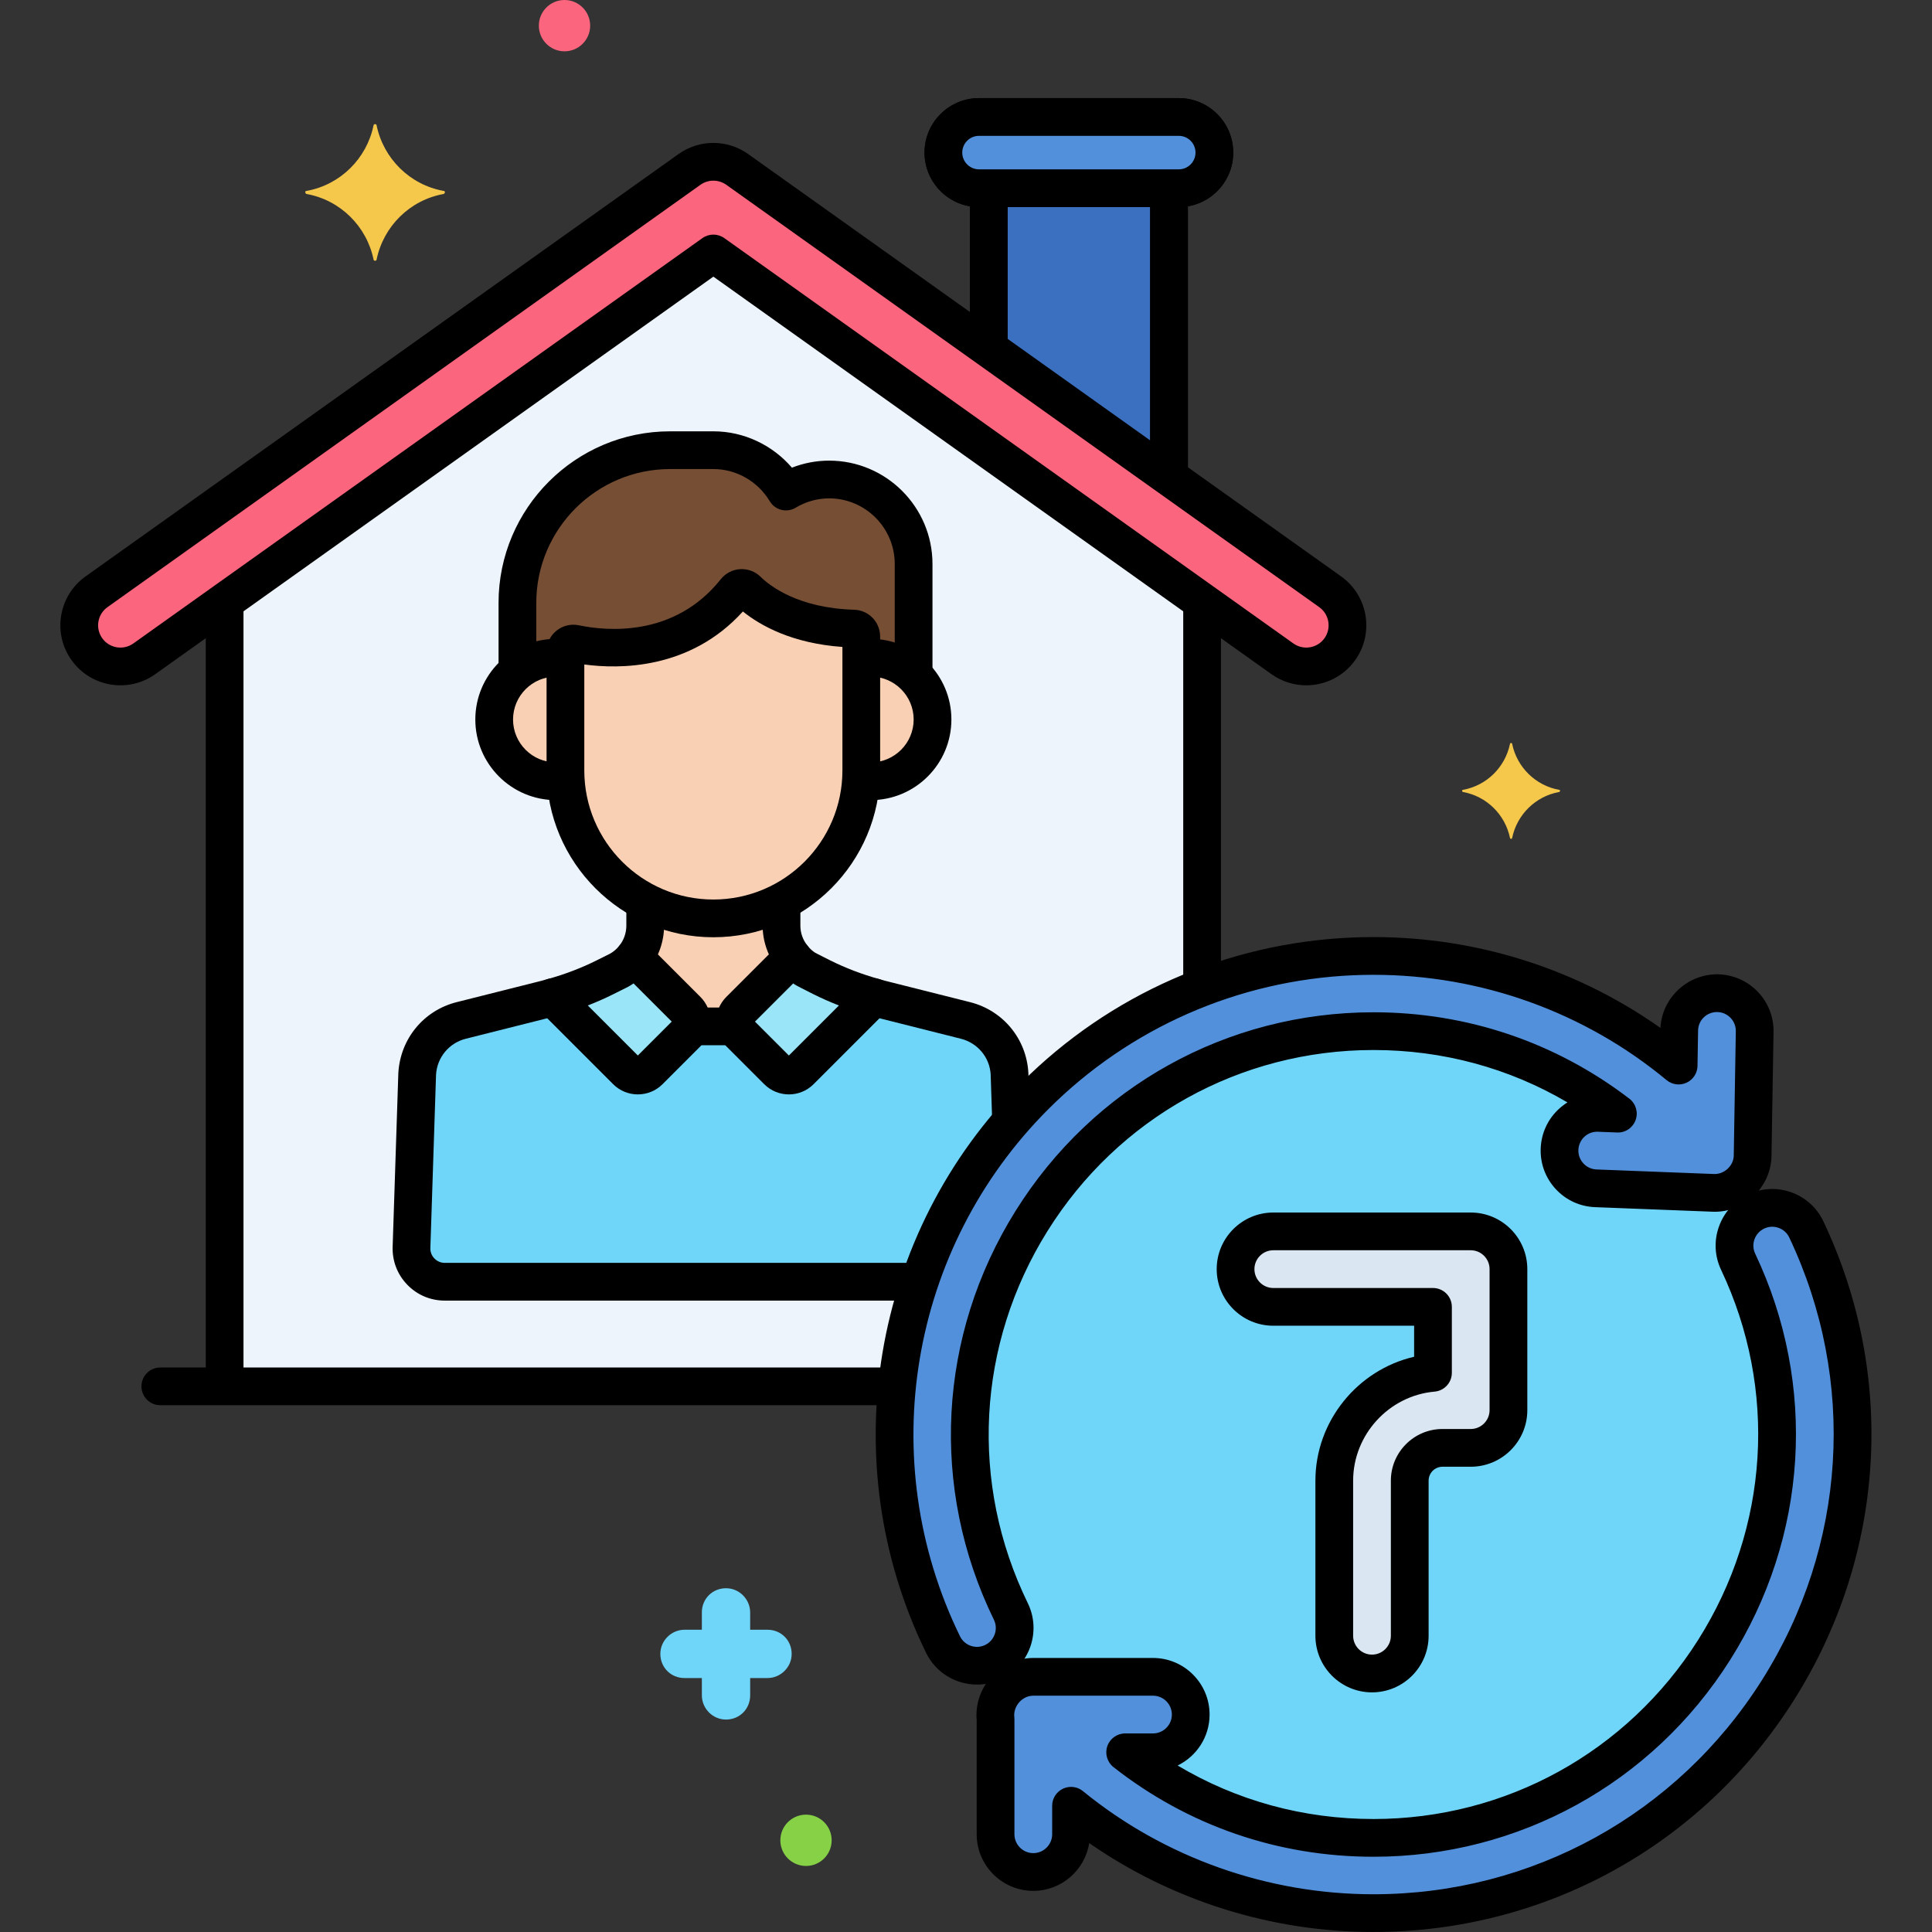 <svg height="512" viewBox="0 0 256 256" width="512" xmlns="http://www.w3.org/2000/svg"><rect x="0" y="0" width="256" height="256" fill="#333333" stroke="none"/><g id="Layer_16"><g><g><path d="m154.903 63.203v-38.265h-23.891v21.248z" fill="#3a70bf"/></g><g><g><path d="m156.192 24.938h-26.469c-2.606 0-4.719-2.113-4.719-4.719s2.113-4.719 4.719-4.719h26.469c2.606 0 4.719 2.113 4.719 4.719s-2.113 4.719-4.719 4.719z" fill="#5290db"/></g></g><g><path d="m154.903 63.203v-38.265h-23.891v21.248z" fill="#3a70bf"/></g><g><g><path d="m156.192 27.438h-26.469c-3.98 0-7.219-3.239-7.219-7.219s3.238-7.219 7.219-7.219h26.469c3.98 0 7.219 3.239 7.219 7.219s-3.239 7.219-7.219 7.219zm-26.469-9.438c-1.224 0-2.219.996-2.219 2.219s.996 2.219 2.219 2.219h26.469c1.224 0 2.219-.996 2.219-2.219s-.995-2.219-2.219-2.219z"/></g></g><g><path d="m131.012 48.229c-1.381 0-2.5-1.119-2.5-2.5v-19.854c0-1.381 1.119-2.5 2.5-2.5s2.5 1.119 2.5 2.5v19.853c0 1.381-1.119 2.501-2.5 2.501z"/></g><g><path d="m154.903 64.958c-1.381 0-2.5-1.119-2.5-2.5v-36.583c0-1.381 1.119-2.5 2.5-2.5s2.5 1.119 2.5 2.5v36.583c0 1.381-1.119 2.5-2.5 2.5z"/></g><g><path d="m131.012 48c-1.381 0-2.5-1.119-2.5-2.5v-19.833c0-1.381 1.119-2.5 2.5-2.5s2.5 1.119 2.5 2.5v19.833c0 1.381-1.119 2.5-2.5 2.5z"/></g><g><g><path d="m156.192 24.938h-26.469c-2.606 0-4.719-2.113-4.719-4.719s2.113-4.719 4.719-4.719h26.469c2.606 0 4.719 2.113 4.719 4.719s-2.113 4.719-4.719 4.719z" fill="#5290db"/></g></g><g><g><path d="m156.192 27.438h-26.469c-3.98 0-7.219-3.239-7.219-7.219s3.238-7.219 7.219-7.219h26.469c3.98 0 7.219 3.239 7.219 7.219s-3.239 7.219-7.219 7.219zm-26.469-9.438c-1.224 0-2.219.996-2.219 2.219s.996 2.219 2.219 2.219h26.469c1.224 0 2.219-.996 2.219-2.219s-.995-2.219-2.219-2.219z"/></g></g><g><path d="m154.903 65.125c-1.381 0-2.5-1.119-2.5-2.5v-37c0-1.381 1.119-2.5 2.5-2.5s2.5 1.119 2.5 2.5v37c0 1.381-1.119 2.5-2.5 2.5z"/></g><g><g><g><path d="m58.8 25.3c-4.5-.8-8-4.3-8.9-8.7 0-.2-.4-.2-.4 0-.9 4.4-4.4 7.9-8.9 8.7-.2 0-.2.3 0 .4 4.5.8 8 4.3 8.9 8.7 0 .2.4.2.4 0 .9-4.4 4.4-7.9 8.9-8.7.2-.1.2-.4 0-.4z" fill="#f5c84c"/></g></g></g><g><g><g><path d="m206.61 104.66c-3.157-.561-5.613-3.017-6.245-6.104 0-.14-.281-.14-.281 0-.632 3.087-3.087 5.543-6.245 6.104-.14 0-.14.211 0 .281 3.157.561 5.613 3.017 6.245 6.104 0 .14.281.14.281 0 .632-3.087 3.087-5.543 6.245-6.104.14-.071.14-.281 0-.281z" fill="#f5c84c"/></g></g></g><g><g><g><path d="m101.7 215.95h-2.3v-2.3c0-1.7-1.4-3.2-3.2-3.2s-3.2 1.4-3.2 3.2v2.3h-2.3c-1.7 0-3.2 1.4-3.2 3.2s1.4 3.2 3.2 3.2h2.3v2.3c0 1.7 1.4 3.2 3.2 3.2s3.2-1.4 3.2-3.2v-2.3h2.3c1.7 0 3.2-1.4 3.2-3.2s-1.4-3.2-3.2-3.2z" fill="#70d6f9"/></g></g></g><g><g><g><circle cx="106.8" cy="243.85" fill="#87d147" r="3.4"/></g></g></g><g><g><g><circle cx="74.8" cy="3.4" fill="#fc657e" r="3.4"/></g></g></g><g><g><path d="m169.93 87.298-75.406-53.712-75.406 53.712c-2.453 1.747-5.858 1.175-7.606-1.278-1.747-2.453-1.175-5.858 1.278-7.606l78.57-55.965c1.893-1.349 4.434-1.349 6.328 0l78.57 55.965c2.453 1.747 3.025 5.153 1.278 7.606-1.746 2.452-5.151 3.026-7.606 1.278z" fill="#fc657e"/></g></g><g><g><path d="m137.129 145.216c6.501-6.501 14.075-11.288 22.155-14.371v-51.13l-64.76-46.129-64.76 46.129v103.985h89.107c1.444-14.22 7.665-27.891 18.258-38.484z" fill="#edf4fc"/></g></g><g><g><path d="m73.666 87.154c.428 0 .848.036 1.258.1v-.929c0-.004 0-.009 0-.013.001-.659.62-1.146 1.265-1.011 3.551.743 14.112 2.014 21.271-6.989.392-.493 1.119-.54 1.569-.099 1.649 1.616 5.939 4.843 14.081 5.082.556.016 1.001.474 1.012 1.03.002.102.003.204.003.307v2.622c.41-.064.83-.1 1.258-.1 2.206 0 4.204.877 5.676 2.296v-14.719c0-6.158-5.038-11.196-11.196-11.196-2.089 0-4.041.59-5.719 1.596-1.96-3.271-5.531-5.48-9.602-5.48h-5.749c-11.127 0-20.232 9.104-20.232 20.232v9.065c1.399-1.12 3.172-1.794 5.105-1.794z" fill="#754e34"/></g></g><g><path d="m115.382 87.154c-.428 0-.848.036-1.258.1v14.838c0 .442-.02.879-.049 1.314.427.069.861.114 1.307.114 4.52 0 8.183-3.664 8.183-8.183s-3.663-8.183-8.183-8.183z" fill="#f9d0b4"/></g><g><path d="m74.923 102.092c0-2.031 0-10.801 0-14.838-.41-.064-.83-.1-1.258-.1-4.52 0-8.183 3.664-8.183 8.183s3.664 8.183 8.183 8.183c.446 0 .88-.045 1.307-.114-.028-.435-.049-.872-.049-1.314z" fill="#f9d0b4"/></g><g><path d="m97.459 78.312c-7.159 9.003-17.72 7.732-21.271 6.989-.645-.135-1.264.351-1.265 1.011v.013 15.767c0 10.78 8.82 19.6 19.6 19.6 10.78 0 19.6-8.82 19.6-19.6v-17.46c0-.102-.001-.205-.003-.307-.011-.556-.456-1.014-1.012-1.03-8.143-.239-12.433-3.466-14.081-5.082-.449-.441-1.176-.394-1.568.099z" fill="#f9d0b4"/></g><g><path d="m83.014 141.894c.83.83 2.175.83 3.005 0l5.022-5.022c.83-.83.83-2.175 0-3.005l-7.01-7.01c-.556.702-1.253 1.297-2.063 1.74-.092.05-.933.468-1.939.965-2.17 1.074-4.442 1.927-6.774 2.573z" fill="#9be5f9"/></g><g><path d="m103.028 141.894c.83.83 2.175.83 3.005 0l9.76-9.76c-2.385-.662-4.706-1.541-6.921-2.648-1.093-.546-2.037-1.026-2.213-1.139-.633-.408-1.177-.921-1.634-1.498l-7.018 7.018c-.83.83-.83 2.175 0 3.005z" fill="#9be5f9"/></g><g><g><path d="m133.975 148.618-.208-6.332c-.188-3.38-2.552-6.244-5.835-7.071l-11.252-2.832c-.298-.075-.591-.167-.888-.249l-9.76 9.76c-.83.83-2.175.83-3.005 0l-5.022-5.022c-.83-.83-.83-2.175 0-3.005l7.018-7.018c-.929-1.173-1.471-2.637-1.471-4.19v-3.19c-2.707 1.417-5.778 2.224-9.03 2.224-3.252 0-6.323-.807-9.03-2.224v3.19c0 1.554-.533 3.025-1.463 4.198l7.01 7.01c.83.83.83 2.175 0 3.005l-5.022 5.022c-.83.83-2.175.83-3.005 0l-9.759-9.759c-.292.081-.582.171-.876.245l-11.264 2.835c-3.283.826-5.647 3.691-5.835 7.071l-.752 23.014c-.075 2.483 1.918 4.537 4.402 4.537h62.936c2.582-7.668 6.644-14.891 12.111-21.219z" fill="#70d6f9"/></g></g><g><path d="m91.559 135.998h5.93c-.226-.729-.06-1.554.517-2.131l7.018-7.018c-.929-1.173-1.471-2.637-1.471-4.19v-3.19c-2.707 1.417-5.778 2.224-9.03 2.224-3.252 0-6.323-.807-9.03-2.224v3.19c0 1.554-.533 3.025-1.463 4.198l7.01 7.01c.579.577.745 1.402.519 2.131z" fill="#f9d0b4"/></g><g><g><path d="m173.083 90.807c-1.596 0-3.207-.478-4.603-1.472l-73.956-52.679-73.956 52.678c-3.572 2.545-8.547 1.707-11.092-1.864-1.233-1.73-1.718-3.837-1.366-5.933s1.499-3.928 3.229-5.16l78.57-55.965c2.759-1.966 6.467-1.967 9.228 0l78.57 55.965c3.572 2.544 4.409 7.52 1.864 11.092-1.548 2.177-4.001 3.338-6.488 3.338zm-1.703-5.545c1.326.944 3.174.633 4.12-.692.944-1.327.634-3.175-.692-4.12l-78.57-55.965c-1.025-.729-2.402-.729-3.426 0l-78.572 55.965c-.643.458-1.068 1.139-1.199 1.917-.13.778.05 1.56.507 2.203.945 1.327 2.792 1.637 4.119.692l75.407-53.712c.867-.618 2.033-.618 2.9 0z"/></g></g><g><path d="m29.764 185.375c-1.381 0-2.5-1.119-2.5-2.5v-102.625c0-1.381 1.119-2.5 2.5-2.5s2.5 1.119 2.5 2.5v102.626c0 1.38-1.119 2.499-2.5 2.499z"/></g><g><path d="m159.284 132.906c-1.381 0-2.5-1.119-2.5-2.5v-50.156c0-1.381 1.119-2.5 2.5-2.5s2.5 1.119 2.5 2.5v50.156c0 1.381-1.119 2.5-2.5 2.5z"/></g><g><g><path d="m121.058 91.313c-1.381 0-2.5-1.119-2.5-2.5v-14.082c0-4.795-3.901-8.696-8.696-8.696-1.547 0-3.08.429-4.434 1.241-.569.341-1.251.44-1.893.281-.643-.161-1.196-.571-1.537-1.14-1.576-2.631-4.434-4.265-7.457-4.265h-5.75c-9.777 0-17.731 7.954-17.731 17.731v8.427c0 1.381-1.119 2.5-2.5 2.5s-2.5-1.119-2.5-2.5v-8.427c0-12.534 10.197-22.731 22.731-22.731h5.75c3.998 0 7.807 1.802 10.392 4.816 1.572-.614 3.243-.933 4.929-.933 7.552 0 13.696 6.144 13.696 13.696v14.082c0 1.381-1.119 2.5-2.5 2.5z"/></g></g><g><path d="m115.382 106.021c-.36 0-.714-.021-1.064-.059-1.373-.149-2.364-1.383-2.215-2.755s1.371-2.365 2.755-2.215c.172.019.347.03.524.03 3.134 0 5.683-2.549 5.683-5.683s-2.549-5.684-5.683-5.684c-.13 0-.259.005-.387.014-1.375.109-2.575-.934-2.675-2.312-.101-1.377.934-2.575 2.312-2.675.247-.018.498-.028.75-.028 5.891 0 10.683 4.792 10.683 10.684 0 5.89-4.792 10.683-10.683 10.683z"/></g><g><path d="m73.666 106.021c-5.891 0-10.683-4.792-10.683-10.683s4.792-10.684 10.683-10.684c.448 0 .91.031 1.375.091 1.369.179 2.334 1.434 2.155 2.803s-1.428 2.335-2.803 2.155c-.25-.033-.495-.049-.728-.049-3.134 0-5.683 2.55-5.683 5.684s2.549 5.683 5.683 5.683c.181 0 .357-.011.533-.031 1.378-.151 2.608.838 2.759 2.21.152 1.372-.838 2.607-2.21 2.759-.355.04-.715.062-1.081.062z"/></g><g><path d="m94.524 124.192c-12.187 0-22.101-9.914-22.101-22.1v-15.767c.001-1.081.477-2.078 1.307-2.751.836-.678 1.92-.939 2.971-.72 3.597.752 12.628 1.665 18.801-6.099l.001-.001c.628-.789 1.563-1.276 2.567-1.338 1-.062 1.989.307 2.708 1.011 1.266 1.241 5.01 4.151 12.404 4.368 1.891.055 3.401 1.584 3.438 3.481l.004.354v17.46c.001 12.188-9.914 22.102-22.1 22.102zm-17.101-36.145v14.045c0 9.429 7.671 17.1 17.101 17.1s17.101-7.671 17.101-17.1v-16.368c-6.655-.473-10.842-2.812-13.189-4.699-7.011 7.746-16.428 7.645-21.013 7.022z"/></g><g><path d="m84.517 145.014c-1.184 0-2.369-.451-3.27-1.353l-9.759-9.759c-.629-.629-.876-1.544-.65-2.404.227-.86.893-1.535 1.75-1.772 2.22-.615 4.351-1.424 6.333-2.405.933-.461 1.72-.851 1.872-.931.482-.264.92-.633 1.279-1.086.443-.559 1.104-.902 1.815-.943.717-.043 1.408.224 1.912.728l7.01 7.01c1.803 1.804 1.803 4.738 0 6.541l-5.022 5.022c-.901.901-2.086 1.352-3.27 1.352zm.265-4.888h.01zm-6.894-6.895 6.629 6.629 4.492-4.491-5.059-5.058c-.252.171-.513.332-.783.479-.093.051-.975.49-2.03 1.012-1.05.52-2.136.997-3.249 1.429z"/></g><g><path d="m104.531 145.014c-1.185 0-2.369-.451-3.27-1.353l-5.022-5.022c-1.803-1.803-1.803-4.737 0-6.54l7.019-7.019c.504-.504 1.206-.768 1.913-.728.712.041 1.373.385 1.815.944.306.387.652.706 1.027.947.017.008.352.192 1.978 1.005 2.027 1.013 4.204 1.846 6.472 2.476.857.238 1.523.913 1.749 1.772.227.86-.021 1.775-.65 2.404l-9.76 9.76c-.903.903-2.087 1.354-3.271 1.354zm.265-4.888h.01zm-4.757-4.756 4.492 4.491 6.632-6.631c-1.168-.454-2.307-.957-3.408-1.507-1.957-.979-2.26-1.151-2.452-1.276-.068-.044-.137-.089-.204-.135z"/></g><g><g><path d="m84.03 129.357c-.544 0-1.091-.176-1.551-.54-1.083-.857-1.265-2.43-.408-3.512.595-.751.923-1.691.923-2.646v-2.492c0-1.381 1.119-2.5 2.5-2.5s2.5 1.119 2.5 2.5v2.492c0 2.078-.711 4.12-2.003 5.751-.493.622-1.224.947-1.961.947z"/></g><g><path d="m105.026 129.349c-.738 0-1.468-.325-1.961-.948-1.297-1.638-2.011-3.678-2.011-5.742v-2.492c0-1.381 1.119-2.5 2.5-2.5s2.5 1.119 2.5 2.5v2.492c0 .957.322 1.869.931 2.639.857 1.083.674 2.655-.408 3.512-.46.362-1.007.539-1.551.539z"/></g><g><path d="m133.967 150.921c-1.343 0-2.453-1.066-2.497-2.418l-.201-6.135c-.126-2.243-1.713-4.166-3.947-4.729l-11.251-2.832c-.216-.054-.434-.117-.651-.18l-.294-.084c-1.331-.369-2.11-1.747-1.741-3.077.369-1.331 1.747-2.112 3.077-1.741l.354.102c.157.045.314.092.473.131l11.254 2.833c4.367 1.1 7.47 4.859 7.721 9.356l.204 6.192c.045 1.38-1.037 2.536-2.417 2.581-.028.001-.056.001-.084.001z"/></g><g><path d="m121.313 172.337h-62.384c-1.884 0-3.644-.745-4.956-2.097s-2.002-3.133-1.946-5.016l.754-23.02c.253-4.554 3.356-8.313 7.723-9.413l11.265-2.835c.157-.04.313-.085.471-.131l.347-.099c1.328-.372 2.708.41 3.077 1.74.37 1.33-.41 2.708-1.74 3.077l-.291.083c-.213.062-.426.123-.641.177l-11.266 2.835c-2.234.563-3.821 2.486-3.949 4.786l-.751 22.957c-.016.513.175 1.004.537 1.376.362.373.848.579 1.367.579h62.384c1.381 0 2.5 1.119 2.5 2.5s-1.12 2.501-2.501 2.501z"/></g></g><g><path d="m97.083 138.499h-5.02c-1.381 0-2.5-1.119-2.5-2.5s1.119-2.5 2.5-2.5h5.02c1.381 0 2.5 1.119 2.5 2.5s-1.12 2.5-2.5 2.5z"/></g><g><path d="m132.145 219.9 2.025 3.143c.789-.532 1.73-.853 2.747-.853h15.86c2.761 0 5 2.239 5 5s-2.239 5-5 5h-3.688c9.36 7.344 20.822 11.34 32.906 11.34 39.233 0 65.051-41.008 48.318-76.337-1.093-2.307-.248-5.011 1.855-6.343l-2.272-3.585c-.831.535-1.818.836-2.855.797l-15.588-.604c-2.759-.107-4.909-2.431-4.802-5.19s2.425-4.923 5.19-4.802l2.536.098c-9.263-7.084-20.524-10.93-32.381-10.93-39.44 0-65.358 41.423-48.051 76.892 1.121 2.3.3 5.022-1.8 6.374z" fill="#70d6f9"/></g><g><path d="m176.798 196.193v20.553c0 2.761 2.239 5 5 5s5-2.239 5-5v-20.553c0-2.395 1.948-4.343 4.342-4.343h3.737c2.761 0 5-2.239 5-5v-18.685c0-2.761-2.239-5-5-5h-26.159c-2.761 0-5 2.239-5 5s2.239 5 5 5h21.159v8.74c-7.319.642-13.079 6.805-13.079 14.288z" fill="#dae6f1"/></g><g><path d="m133.944 213.524c-17.308-35.469 8.611-76.892 48.051-76.892 11.858 0 23.119 3.846 32.381 10.93l-2.536-.098c-2.765-.121-5.083 2.043-5.19 4.802s2.043 5.083 4.802 5.19l15.588.604c2.744.103 5.148-2.157 5.193-4.914l.272-16.465c.045-2.761-2.156-5.036-4.917-5.082-2.778-.025-5.036 2.156-5.082 4.917l-.077 4.678c-24.901-20.626-61.986-19.293-85.3 4.02-19.152 19.152-24.044 48.366-12.173 72.694 1.209 2.477 4.2 3.513 6.687 2.301 2.481-1.209 3.511-4.203 2.301-6.685z" fill="#5290db"/></g><g><path d="m239.35 162.913c-1.182-2.496-4.164-3.563-6.659-2.378-2.496 1.182-3.561 4.163-2.378 6.659 16.733 35.329-9.085 76.337-48.318 76.337-12.083 0-23.546-3.996-32.906-11.34h3.688c2.761 0 5-2.239 5-5s-2.239-5-5-5h-15.86c-2.976 0-5.332 2.706-5 5.624v15.236c0 2.761 2.239 5 5 5s5-2.239 5-5v-3.777c11.624 9.486 25.849 14.229 40.078 14.227 46.695-.005 77.18-48.733 57.355-90.588z" fill="#5290db"/></g><g><path d="m181.798 224.247c-4.136 0-7.5-3.364-7.5-7.5v-20.553c0-7.873 5.585-14.684 13.08-16.417v-4.111h-18.659c-4.136 0-7.5-3.364-7.5-7.5s3.364-7.5 7.5-7.5h26.159c4.136 0 7.5 3.364 7.5 7.5v18.685c0 4.136-3.364 7.5-7.5 7.5h-3.737c-1.016 0-1.842.827-1.842 1.843v20.553c-.001 4.135-3.365 7.5-7.501 7.5zm-13.08-58.581c-1.378 0-2.5 1.122-2.5 2.5s1.122 2.5 2.5 2.5h21.159c1.381 0 2.5 1.119 2.5 2.5v8.74c0 1.296-.991 2.377-2.282 2.49-6.055.531-10.798 5.712-10.798 11.797v20.553c0 1.378 1.122 2.5 2.5 2.5s2.5-1.122 2.5-2.5v-20.553c0-3.773 3.069-6.843 6.842-6.843h3.737c1.378 0 2.5-1.122 2.5-2.5v-18.685c0-1.378-1.122-2.5-2.5-2.5h-26.158z"/></g><g><path d="m129.462 223.216c-2.78 0-5.455-1.549-6.753-4.209-12.339-25.288-7.255-55.652 12.652-75.559 11.67-11.67 27.194-18.495 43.713-19.217 14.708-.647 29.067 3.583 40.941 11.971.211-3.954 3.525-7.102 7.526-7.102h.068c4.154.069 7.462 3.489 7.394 7.623l-.272 16.465c-.032 1.977-.892 3.907-2.358 5.296-1.469 1.392-3.435 2.154-5.428 2.074l-15.591-.604c-2.002-.078-3.854-.93-5.214-2.4-1.36-1.471-2.067-3.383-1.989-5.384.078-2.014.937-3.874 2.417-5.237.353-.325.73-.611 1.128-.859-7.75-4.558-16.525-6.942-25.702-6.942-17.664 0-33.812 8.966-43.194 23.984-9.377 15.009-10.353 33.443-2.61 49.312 1.813 3.717.265 8.216-3.452 10.029-1.054.515-2.174.759-3.276.759zm52.537-94.049c-.9 0-1.802.02-2.706.059-15.266.668-29.613 6.974-40.396 17.757-18.397 18.398-23.097 46.46-11.694 69.831.605 1.239 2.106 1.755 3.344 1.15 1.238-.604 1.754-2.104 1.149-3.343-8.504-17.428-7.434-37.672 2.863-54.153 10.302-16.49 28.035-26.335 47.435-26.335 12.388 0 24.11 3.958 33.9 11.444.866.662 1.203 1.808.833 2.833-.369 1.025-1.353 1.701-2.449 1.651l-2.536-.098c-.676-.025-1.302.201-1.788.649-.495.456-.781 1.078-.808 1.752-.026.667.21 1.305.663 1.795.454.49 1.071.774 1.738.8l15.588.604c.65.018 1.299-.234 1.799-.708.504-.477.788-1.099.798-1.749l.272-16.465c.022-1.378-1.081-2.518-2.459-2.541-.008 0-.016 0-.024 0-1.382 0-2.494 1.076-2.517 2.459l-.077 4.677c-.016.961-.581 1.828-1.455 2.23-.874.401-1.9.267-2.64-.346-10.924-9.05-24.623-13.953-38.833-13.953z"/></g><g><path d="m181.988 256c-13.493 0-26.686-4.155-37.663-11.783-.563 3.583-3.671 6.333-7.409 6.333-4.136 0-7.5-3.364-7.5-7.5v-15.11c-.19-2.063.502-4.139 1.913-5.719 1.437-1.609 3.473-2.532 5.587-2.532h15.86c4.136 0 7.5 3.364 7.5 7.5 0 2.965-1.729 5.534-4.233 6.75 7.809 4.656 16.664 7.09 25.951 7.09 17.532 0 33.612-8.868 43.012-23.722 9.411-14.87 10.55-33.205 3.047-49.045-.858-1.811-.959-3.847-.285-5.733.674-1.887 2.042-3.398 3.853-4.255 1.808-.858 3.844-.96 5.733-.286 1.886.674 3.397 2.042 4.255 3.853 9.713 20.507 8.242 44.239-3.935 63.483-12.152 19.205-32.967 30.672-55.68 30.674-.001.002-.005.002-.006.002zm-40.072-19.227c.565 0 1.126.192 1.581.563 10.797 8.811 24.468 13.664 38.491 13.664h.006c20.989-.002 40.224-10.6 51.455-28.348 11.256-17.788 12.617-39.72 3.642-58.669-.286-.604-.79-1.061-1.419-1.286s-1.306-.191-1.908.095c-.606.287-1.062.791-1.286 1.419-.225.628-.191 1.307.095 1.911 8.241 17.398 6.992 37.533-3.341 53.859-10.322 16.311-27.98 26.048-47.237 26.048-12.637 0-24.549-4.106-34.449-11.874-.839-.658-1.168-1.775-.82-2.783s1.297-1.684 2.363-1.684h3.688c1.378 0 2.5-1.122 2.5-2.5s-1.122-2.5-2.5-2.5h-15.86c-.947 0-1.57.54-1.857.861-.499.559-.739 1.28-.659 1.98.011.094.016.188.016.283v15.236c0 1.378 1.122 2.5 2.5 2.5s2.5-1.122 2.5-2.5v-3.777c0-.965.556-1.845 1.428-2.258.341-.16.707-.24 1.071-.24z"/></g><g><path d="m118.208 186.2h-96.965c-1.381 0-2.5-1.119-2.5-2.5s1.119-2.5 2.5-2.5h96.965c1.381 0 2.5 1.119 2.5 2.5s-1.119 2.5-2.5 2.5z"/></g></g></g></svg>
